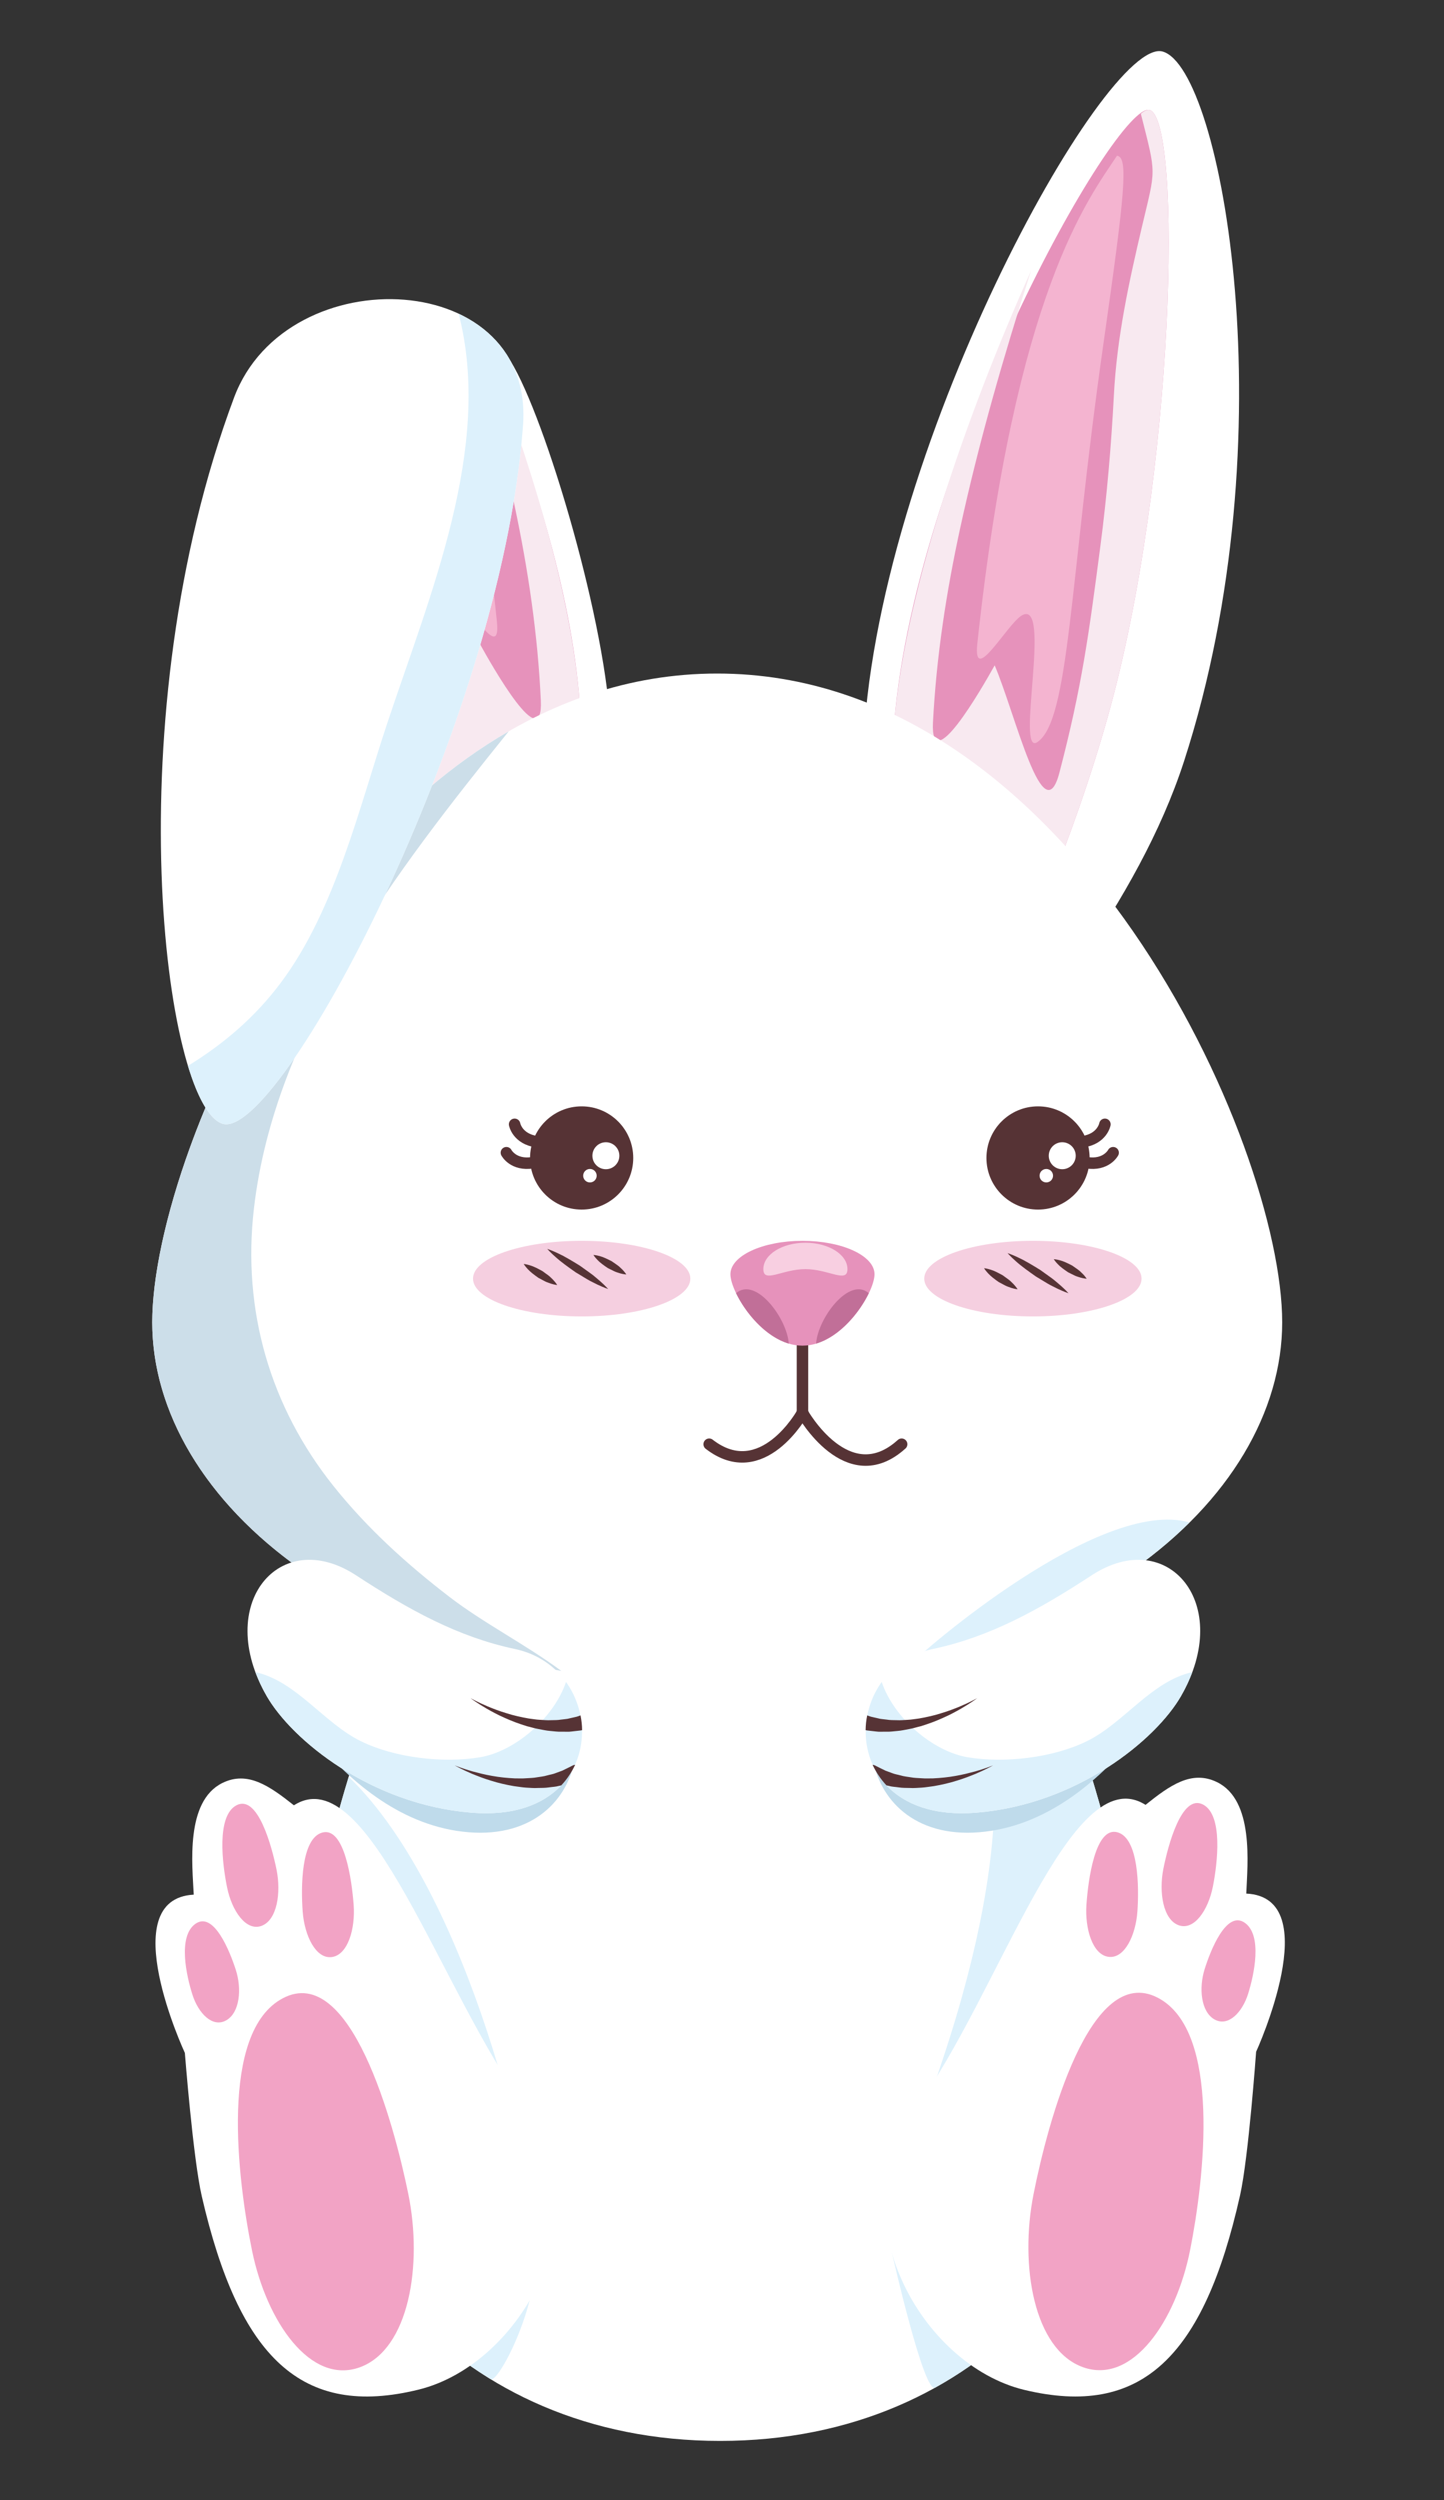 <?xml version="1.0" encoding="utf-8"?>
<!-- Generator: Adobe Illustrator 16.0.0, SVG Export Plug-In . SVG Version: 6.00 Build 0)  -->
<!DOCTYPE svg PUBLIC "-//W3C//DTD SVG 1.1//EN" "http://www.w3.org/Graphics/SVG/1.1/DTD/svg11.dtd">
<svg version="1.1" id="Capa_1" xmlns="http://www.w3.org/2000/svg" xmlns:xlink="http://www.w3.org/1999/xlink" x="0px" y="0px"
	 width="105.5px" height="182.565px" viewBox="0 0 105.5 182.565" enable-background="new 0 0 105.5 182.565" xml:space="preserve">
<rect x="0" y="0" width="105.5" height="182.565" fill="#333333" stroke="none"/>
<path fill="#FFFFFF" d="M86.514,55.566C83.112,66.07,75.185,75.072,69.962,82.725C65.55,89.19,62.155,93.951,59.919,93.32
	c-4.882-1.375,2.447-17.921,3.135-38.279C63.79,33.161,80.803,2.596,84.945,3.764C89.273,4.982,94.181,31.883,86.514,55.566z"/>
<path fill="#E692BB" d="M80.926,52.372C75.961,69.989,65.574,88.951,61.703,87.86c-3.87-1.091,2.454-16.032,3.564-34.184
	C66.46,34.165,81.579,7.35,83.988,8.029C86.397,8.709,85.889,34.757,80.926,52.372z"/>
<path fill="#F8E9F0" d="M83.988,8.029c-0.154-0.043-0.37,0.053-0.637,0.275c1.157,4.585,1.1,3.918,0.078,8.266
	c-0.957,4.072-1.827,8.067-2.046,12.259c-0.192,3.695-0.509,7.386-0.989,11.056c-0.848,6.476-1.342,10.212-2.991,16.534
	c-1.179,4.514-3.19-4.2-4.731-7.834c-0.952,1.706-4.718,8.26-4.508,4.167c0.247-4.808,0.978-9.548,2.002-14.252
	c1.384-6.345,3.189-12.571,5.167-18.744c-4.784,10.698-9.462,24.049-10.065,33.92c-1.11,18.152-7.435,33.092-3.564,34.184
	c3.871,1.091,14.258-17.871,19.223-35.488C85.889,34.757,86.397,8.709,83.988,8.029z"/>
<path fill="#F4B4D0" d="M71.405,46.994c-0.342,3.178,2.204-1.472,3.264-2.062c2.222-1.236-0.498,10.347,1.119,9.261
	c2.355-1.582,2.335-11.614,4.809-28.947c1.604-11.241,1.857-13.761,1.012-13.875C79.558,14.487,74.172,21.22,71.405,46.994z"/>
<path fill="#FFFFFF" d="M44.612,53.472c-0.216-7.648-4.735-22.964-7.322-27.124c-3.401-3.51-6.399-2.435-11.324-0.883
	c-3.688,1.161-6.216,3.923-9.062,6.335c0.314,7.284,1.442,15.086,3.788,22.465c3.343,10.522,11.679,19.169,16.858,26.852
	c4.377,6.489,7.747,11.269,9.985,10.65C52.427,90.418,45.187,73.833,44.612,53.472z"/>
<path fill="#E692BB" d="M42.404,52.094c-0.449-8.09-3.372-17.588-6.81-25.891c-2.871-1.468-6.224-1.811-9.629-0.738
	c-1.172,0.369-2.224,0.903-3.21,1.534c0.704,7.84,2.02,16.536,3.999,23.707c4.867,17.643,15.15,36.661,19.028,35.592
	C49.66,85.227,43.416,70.252,42.404,52.094z"/>
<path fill="#F8E9F0" d="M42.404,52.094c-0.415-7.464-3.147-16.928-6.498-25.737c-0.351-0.19-0.71-0.359-1.074-0.515
	c1.029,3.651,1.967,7.331,2.757,11.049c0.999,4.708,1.704,9.453,1.924,14.263c0.188,4.093-3.541-2.482-4.485-4.192
	c-1.561,3.626-3.619,12.329-4.772,7.809c-1.617-6.332-2.09-10.07-2.901-16.55c-0.461-3.673-0.757-7.364-0.931-11.063
	c-0.026-0.599-0.07-1.192-0.125-1.785c-0.111,0.032-0.221,0.056-0.332,0.091c-1.172,0.369-2.224,0.903-3.21,1.534
	c0.704,7.84,2.02,16.536,3.999,23.707c4.867,17.643,15.15,36.661,19.028,35.592C49.66,85.227,43.416,70.252,42.404,52.094z"/>
<path fill="#F4B4D0" d="M32.872,25.189c-1.729-0.42-3.564-0.464-5.438-0.091c2.174,16.414,2.17,25.907,4.447,27.455
	c1.611,1.095-1.046-10.502,1.169-9.252c1.058,0.595,3.577,5.258,3.253,2.079C35.43,36.8,34.2,30.245,32.872,25.189z"/>
<path fill="#FFFFFF" d="M21.954,149.18c0,14.304,11.372,29.063,30.661,29.063c19.288,0,30.661-14.759,30.661-29.063
	S71.903,96.996,52.615,96.996C33.326,96.996,21.954,134.876,21.954,149.18z"/>
<path fill="#DDF1FC" d="M39.159,164.399c-0.185-5.244-4.781-26.047-13.683-34.653c-2.308,7.566-3.522,14.76-3.522,19.434
	c0,9.451,4.969,19.093,13.901,24.551C36.378,174.051,39.305,168.56,39.159,164.399z"/>
<path fill="#DDF1FC" d="M72.391,126.447c-0.079-5.504-14.764-7.71-14.764-7.71s7.777-10.01,10.549-12.639
	c9.688,12.132,15.101,33.215,15.101,43.082c0,9.819-5.361,19.848-14.961,25.174c-0.822,0.457-3.144-9.821-3.144-9.821
	s-0.086-3.923,1.771-8.757C74.461,136.208,72.416,128.215,72.391,126.447z"/>
<path fill="#FFFFFF" d="M11.123,96.56c0,12.987,15.31,26.385,41.276,26.385c25.968,0,41.279-13.398,41.279-26.385
	c0-12.986-15.312-47.376-41.279-47.376C26.433,49.184,11.123,83.574,11.123,96.56z"/>
<path fill="#DDF1FC" d="M66.615,121.449c8.807-1.96,15.675-5.698,20.287-10.274C80.36,109.292,67.242,120.72,66.615,121.449z"/>
<path fill="none" stroke="#563335" stroke-width="0.839" stroke-linecap="round" stroke-miterlimit="10" d="M79.099,83.375
	c1.435-0.207,1.626-1.274,1.626-1.274"/>
<path fill="none" stroke="#563335" stroke-width="0.839" stroke-linecap="round" stroke-miterlimit="10" d="M79.394,84.905
	c1.432,0.229,1.933-0.731,1.933-0.731"/>
<ellipse fill="#F5CFE0" cx="42.498" cy="93.369" rx="7.939" ry="2.761"/>
<ellipse fill="#F5CFE0" cx="75.465" cy="93.369" rx="7.939" ry="2.761"/>
<line fill="none" stroke="#563335" stroke-width="0.839" stroke-linecap="round" stroke-miterlimit="10" x1="58.629" y1="98.264" x2="58.629" y2="103.162"/>
<g>
	<path fill="#E692BB" d="M63.894,93.049c0-1.348-2.357-2.44-5.265-2.44c-2.906,0-5.264,1.093-5.264,2.44
		c0,1.348,2.357,5.215,5.264,5.215C61.536,98.264,63.894,94.397,63.894,93.049z"/>
	<path fill="#C16F98" d="M53.777,94.433c0.674,1.395,2.109,3.159,3.85,3.68C57.514,96.288,55.217,93.191,53.777,94.433z"/>
	<path fill="#C16F98" d="M63.475,94.433c-0.674,1.395-2.108,3.159-3.849,3.68C59.74,96.288,62.036,93.191,63.475,94.433z"/>
	<path fill="#F8CFE1" d="M55.771,92.675c0,1.063,1.376,0,3.073,0c1.696,0,3.072,1.063,3.072,0c0-1.064-1.376-1.927-3.072-1.927
		C57.147,90.748,55.771,91.61,55.771,92.675z"/>
</g>
<path fill="none" stroke="#563335" stroke-width="0.839" stroke-linecap="round" stroke-miterlimit="10" d="M51.813,105.462
	c3.889,3.009,6.815-2.301,6.815-2.301s3.288,5.884,7.247,2.301"/>
<g>
	<circle fill="#563335" cx="75.839" cy="84.558" r="3.769"/>
	<circle fill="#FFFFFF" cx="77.608" cy="84.395" r="0.985"/>
	<circle fill="#FFFFFF" cx="76.444" cy="85.853" r="0.492"/>
</g>
<path fill="none" stroke="#563335" stroke-width="0.839" stroke-linecap="round" stroke-miterlimit="10" d="M39.225,83.375
	c-1.435-0.207-1.627-1.274-1.627-1.274"/>
<path fill="none" stroke="#563335" stroke-width="0.839" stroke-linecap="round" stroke-miterlimit="10" d="M38.931,84.905
	c-1.433,0.229-1.933-0.731-1.933-0.731"/>
<g>
	<circle fill="#563335" cx="42.496" cy="84.558" r="3.769"/>
	<circle fill="#FFFFFF" cx="44.266" cy="84.395" r="0.985"/>
	<circle fill="#FFFFFF" cx="43.101" cy="85.853" r="0.493"/>
</g>
<g>
	<path fill="#563335" d="M79.394,93.377c0,0-0.197-0.011-0.458-0.085c-0.125-0.046-0.283-0.079-0.431-0.153
		c-0.147-0.073-0.304-0.151-0.461-0.229c-0.29-0.195-0.577-0.397-0.762-0.599c-0.191-0.194-0.294-0.362-0.294-0.362
		s0.197,0.01,0.458,0.084c0.266,0.066,0.58,0.222,0.892,0.383c0.143,0.1,0.286,0.201,0.421,0.295
		c0.135,0.093,0.24,0.217,0.341,0.304C79.289,93.208,79.394,93.377,79.394,93.377z"/>
</g>
<g>
	<path fill="#563335" d="M78.065,94.436c0,0-0.329-0.106-0.785-0.323c-0.222-0.118-0.494-0.233-0.762-0.396
		c-0.267-0.162-0.552-0.333-0.838-0.506c-0.545-0.383-1.087-0.771-1.461-1.112c-0.379-0.332-0.606-0.593-0.606-0.593
		s0.329,0.105,0.784,0.323c0.46,0.209,1.032,0.553,1.599,0.903c0.271,0.194,0.543,0.388,0.797,0.57
		c0.255,0.181,0.469,0.385,0.664,0.542C77.837,94.176,78.065,94.436,78.065,94.436z"/>
</g>
<g>
	<path fill="#563335" d="M74.347,94.147c0,0-0.203-0.019-0.469-0.104c-0.128-0.052-0.29-0.092-0.439-0.173
		c-0.151-0.08-0.311-0.165-0.471-0.25c-0.297-0.209-0.588-0.425-0.776-0.636c-0.194-0.203-0.297-0.377-0.297-0.377
		s0.201,0.018,0.468,0.104c0.272,0.078,0.593,0.248,0.91,0.424c0.146,0.107,0.293,0.214,0.431,0.315
		c0.138,0.099,0.243,0.229,0.346,0.321C74.241,93.973,74.347,94.147,74.347,94.147z"/>
</g>
<g>
	<path fill="#563335" d="M45.76,93.067c0,0-0.196-0.011-0.458-0.085c-0.124-0.046-0.283-0.079-0.43-0.153
		c-0.146-0.073-0.305-0.151-0.461-0.229c-0.291-0.195-0.577-0.397-0.763-0.599c-0.189-0.194-0.294-0.362-0.294-0.362
		s0.197,0.01,0.458,0.084c0.266,0.066,0.58,0.222,0.892,0.383c0.143,0.1,0.287,0.201,0.423,0.295
		c0.135,0.093,0.238,0.217,0.34,0.304C45.657,92.898,45.76,93.067,45.76,93.067z"/>
</g>
<g>
	<path fill="#563335" d="M44.432,94.127c0,0-0.329-0.106-0.785-0.323c-0.222-0.118-0.494-0.233-0.76-0.396
		c-0.268-0.162-0.554-0.333-0.838-0.506c-0.547-0.383-1.088-0.772-1.461-1.112c-0.38-0.332-0.607-0.593-0.607-0.593
		s0.329,0.105,0.785,0.323c0.46,0.209,1.031,0.553,1.599,0.903c0.271,0.194,0.541,0.388,0.795,0.57
		c0.255,0.181,0.469,0.386,0.664,0.543C44.203,93.868,44.432,94.127,44.432,94.127z"/>
</g>
<g>
	<path fill="#563335" d="M40.713,93.837c0,0-0.201-0.019-0.469-0.104c-0.128-0.052-0.29-0.092-0.439-0.172
		c-0.15-0.081-0.311-0.165-0.471-0.251c-0.297-0.209-0.588-0.425-0.776-0.635c-0.192-0.203-0.297-0.377-0.297-0.377
		s0.202,0.018,0.469,0.104c0.271,0.078,0.593,0.247,0.909,0.423c0.147,0.108,0.293,0.215,0.431,0.315
		c0.138,0.1,0.244,0.229,0.346,0.321C40.607,93.664,40.713,93.837,40.713,93.837z"/>
</g>
<path fill="#CCDEE9" d="M32.833,116.606c-3.115-2.393-5.987-4.993-8.448-8.067c-4.668-5.83-6.687-12.874-5.835-20.267
	c1.516-13.179,10.359-24.616,18.615-34.865c-16.61,9.589-26.042,32.961-26.042,43.153c0,10.955,10.893,22.202,29.887,25.454
	C38.388,120.073,35.339,118.531,32.833,116.606z"/>
<path fill="#BFDBEB" d="M18.662,120.198c0,0,5.37,12.022,14.667,13.49c9.996,1.578,11.47-10.299,4.269-12.433
	c-7.199-2.133-12.503-4.645-12.503-4.645L18.662,120.198z"/>
<g>
	<path fill="#FFFFFF" d="M42.412,125.263c0.074,0.355,0.113,0.716,0.117,1.075c0.018,0.867-0.152,1.734-0.51,2.532
		c-0.25,0.538-0.583,1.048-1.011,1.503c-1.304,1.38-3.46,2.25-6.572,1.993c-7.362-0.6-13.099-5.31-14.942-8.497
		c-3.905-6.756,0.959-12.467,6.512-8.84c3.857,2.52,7.455,4.509,11.61,5.385C40.315,120.986,41.977,123.026,42.412,125.263z"/>
	<path fill="#DDF1FC" d="M35.076,128.32c-2.705,0.451-6.258,0.041-8.738-1.186c-2.704-1.338-4.677-4.357-7.676-5.032
		c0.214,0.578,0.487,1.167,0.834,1.766c1.843,3.188,7.579,7.897,14.94,8.5c7.799,0.64,9.607-5.807,6.917-9.546
		C40.453,125.49,37.586,127.899,35.076,128.32z"/>
	<path fill="#563335" d="M42.02,128.87c-0.25,0.538-0.583,1.048-1.011,1.503l-0.169,0.037c-0.236,0.071-0.477,0.071-0.738,0.112
		c-0.256,0.04-0.528,0.036-0.814,0.041c-0.278,0.021-0.568-0.014-0.859-0.025c-0.291-0.017-0.581-0.076-0.877-0.109
		c-0.581-0.1-1.151-0.23-1.672-0.397c-0.521-0.154-0.993-0.342-1.396-0.506c-0.688-0.292-1.151-0.547-1.267-0.615
		c0.109,0.045,0.608,0.246,1.33,0.449c0.413,0.108,0.894,0.235,1.42,0.324c0.521,0.095,1.086,0.151,1.646,0.179
		c0.275-0.003,0.557,0.016,0.827-0.009c0.271-0.019,0.543-0.021,0.796-0.071c0.257-0.04,0.502-0.065,0.723-0.132
		c0.222-0.063,0.45-0.095,0.627-0.17c0.179-0.069,0.344-0.124,0.489-0.18c0.149-0.069,0.293-0.143,0.403-0.196
		c0.228-0.115,0.354-0.179,0.354-0.179C41.89,128.893,41.956,128.877,42.02,128.87z"/>
	<path fill="#563335" d="M42.412,125.263c0.074,0.355,0.113,0.716,0.117,1.075c-0.037,0.015-0.078,0.018-0.123,0.027
		c-0.189,0.02-0.407,0.045-0.647,0.075c-0.239,0.036-0.481,0.007-0.745,0.014c-0.262,0.011-0.529-0.028-0.813-0.054
		c-0.28-0.02-0.56-0.087-0.848-0.14c-0.294-0.046-0.573-0.143-0.859-0.208c-0.563-0.173-1.111-0.375-1.61-0.604
		c-0.502-0.217-0.944-0.459-1.321-0.675c-0.662-0.382-1.092-0.697-1.185-0.77c0.107,0.058,0.571,0.319,1.266,0.61
		c0.396,0.164,0.859,0.343,1.369,0.494c0.508,0.163,1.06,0.286,1.608,0.381c0.278,0.033,0.557,0.088,0.828,0.098
		c0.275,0.015,0.54,0.044,0.795,0.028c0.258-0.005,0.505-0.001,0.737-0.042c0.228-0.034,0.456-0.038,0.638-0.095l0.51-0.115
		C42.229,125.335,42.326,125.295,42.412,125.263z"/>
</g>
<path fill="#BFDBEB" d="M87.11,120.198c0,0-5.37,12.022-14.667,13.49c-9.995,1.578-11.47-10.299-4.269-12.433
	c7.2-2.133,12.502-4.645,12.502-4.645L87.11,120.198z"/>
<g>
	<path fill="#FFFFFF" d="M63.359,125.263c-0.073,0.355-0.112,0.716-0.116,1.075c-0.018,0.867,0.153,1.734,0.509,2.532
		c0.252,0.538,0.584,1.048,1.012,1.503c1.304,1.38,3.462,2.25,6.572,1.993c7.362-0.6,13.099-5.31,14.94-8.497
		c3.905-6.756-0.957-12.467-6.51-8.84c-3.857,2.52-7.455,4.509-11.61,5.385C65.458,120.986,63.795,123.026,63.359,125.263z"/>
	<path fill="#DDF1FC" d="M70.697,128.32c2.705,0.451,6.257,0.041,8.738-1.186c2.703-1.338,4.675-4.357,7.675-5.032
		c-0.214,0.578-0.487,1.167-0.834,1.766c-1.843,3.188-7.579,7.897-14.94,8.5c-7.8,0.64-9.608-5.807-6.917-9.546
		C65.318,125.49,68.187,127.899,70.697,128.32z"/>
	<path fill="#563335" d="M63.752,128.87c0.252,0.538,0.584,1.048,1.012,1.503l0.169,0.037c0.236,0.071,0.479,0.071,0.739,0.112
		c0.255,0.04,0.526,0.036,0.813,0.041c0.278,0.021,0.568-0.014,0.858-0.025c0.293-0.017,0.582-0.076,0.878-0.109
		c0.581-0.1,1.152-0.23,1.672-0.397c0.521-0.154,0.993-0.342,1.396-0.506c0.688-0.292,1.152-0.547,1.267-0.615
		c-0.109,0.045-0.607,0.246-1.329,0.449c-0.413,0.108-0.895,0.235-1.42,0.324c-0.521,0.095-1.088,0.151-1.646,0.179
		c-0.275-0.003-0.556,0.016-0.827-0.009c-0.272-0.019-0.543-0.021-0.796-0.071c-0.256-0.04-0.503-0.065-0.723-0.132
		c-0.222-0.063-0.449-0.095-0.627-0.17c-0.179-0.069-0.344-0.124-0.489-0.18c-0.149-0.069-0.291-0.143-0.403-0.196
		c-0.228-0.115-0.354-0.179-0.354-0.179C63.883,128.893,63.816,128.877,63.752,128.87z"/>
	<path fill="#563335" d="M63.359,125.263c-0.073,0.355-0.112,0.716-0.116,1.075c0.037,0.015,0.079,0.018,0.123,0.027
		c0.189,0.02,0.407,0.045,0.648,0.075c0.239,0.036,0.48,0.007,0.744,0.014c0.262,0.011,0.529-0.028,0.812-0.054
		c0.28-0.02,0.561-0.087,0.85-0.14c0.291-0.046,0.572-0.143,0.856-0.208c0.564-0.173,1.115-0.375,1.612-0.604
		c0.502-0.217,0.943-0.459,1.321-0.675c0.662-0.382,1.093-0.697,1.185-0.77c-0.107,0.058-0.57,0.319-1.266,0.61
		c-0.396,0.164-0.859,0.343-1.37,0.494c-0.507,0.163-1.057,0.286-1.607,0.381c-0.278,0.033-0.555,0.088-0.827,0.098
		c-0.274,0.015-0.54,0.044-0.796,0.028c-0.258-0.005-0.505-0.001-0.737-0.042c-0.229-0.034-0.457-0.038-0.638-0.095l-0.509-0.115
		C63.544,125.335,63.447,125.295,63.359,125.263z"/>
</g>
<path fill="#FFFFFF" d="M14.743,160.379c2.723,11.818,7.319,16.22,15.852,14.115c7.496-1.85,13.608-12.778,7.829-20.577
	c-6.187-8.352-11.497-25.584-16.95-22.088c-1.777-1.405-3.377-2.542-5.227-1.63c-2.723,1.344-2.193,6.006-2.092,8.154
	c-5.884,0.313-0.648,11.558-0.648,11.558S14.107,157.623,14.743,160.379z"/>
<path fill="#F2A3C5" d="M18.415,164.348c1.067,5.213,4.284,9.823,7.876,8.518c3.59-1.307,4.605-7.457,3.537-12.671
	c-1.066-5.215-4.23-16.866-9.156-14.281C16.012,148.36,17.347,159.133,18.415,164.348z"/>
<path fill="#F2A3C5" d="M16.592,137.829c0.349,1.704,1.379,3.216,2.514,2.804c1.137-0.415,1.445-2.415,1.096-4.118
	c-0.347-1.703-1.373-5.511-2.93-4.686C15.799,132.611,16.244,136.126,16.592,137.829z"/>
<path fill="#F2A3C5" d="M22.114,139.586c0.131,1.757,0.957,3.478,2.128,3.324c1.171-0.155,1.727-2.059,1.596-3.816
	c-0.13-1.757-0.664-5.74-2.303-5.272C21.986,134.263,21.984,137.83,22.114,139.586z"/>
<path fill="#F2A3C5" d="M14.061,145.662c0.434,1.361,1.47,2.434,2.469,1.868c0.998-0.566,1.139-2.304,0.704-3.666
	c-0.434-1.362-1.627-4.358-2.977-3.367C12.98,141.437,13.626,144.301,14.061,145.662z"/>
<path fill="#FFFFFF" d="M90.601,160.305c-2.651,11.835-7.222,16.264-15.765,14.211c-7.509-1.804-13.686-12.694-7.956-20.529
	c6.136-8.389,11.34-25.653,16.814-22.19c1.769-1.417,3.363-2.564,5.218-1.663c2.73,1.329,2.229,5.993,2.142,8.141
	c5.886,0.277,0.719,11.553,0.719,11.553S91.219,157.545,90.601,160.305z"/>
<path fill="#F2A3C5" d="M86.953,164.296c-1.036,5.221-4.227,9.85-7.824,8.566c-3.598-1.285-4.651-7.428-3.615-12.649
	c1.034-5.221,4.129-16.891,9.068-14.336C89.257,148.295,87.987,159.075,86.953,164.296z"/>
<path fill="#F2A3C5" d="M88.613,137.768c-0.339,1.705-1.358,3.225-2.497,2.819c-1.138-0.406-1.459-2.405-1.121-4.11
	s1.341-5.519,2.901-4.703C89.373,132.544,88.951,136.063,88.613,137.768z"/>
<path fill="#F2A3C5" d="M83.102,139.558c-0.121,1.757-0.935,3.483-2.106,3.336c-1.173-0.148-1.739-2.048-1.62-3.806
	c0.12-1.758,0.631-5.745,2.271-5.287C83.197,134.236,83.222,137.8,83.102,139.558z"/>
<path fill="#F2A3C5" d="M91.192,145.584c-0.425,1.365-1.455,2.442-2.456,1.883c-1.002-0.56-1.154-2.296-0.728-3.661
	c0.425-1.364,1.6-4.368,2.956-3.385C92.247,141.353,91.619,144.22,91.192,145.584z"/>
<path fill="#FFFFFF" d="M17.104,29.024c3.871-10.341,22.274-9.471,21.083,2.345C36.467,53.196,20.333,83.41,16.245,82.056
	C11.977,80.644,8.38,52.337,17.104,29.024z"/>
<path fill="#DDF1FC" d="M33.512,22.916c2.513,9.745-2.104,20.522-5.233,29.939c-2.049,6.167-3.79,13.578-7.733,18.866
	c-1.905,2.559-4.217,4.518-6.813,6.111c0.732,2.413,1.608,3.925,2.513,4.224c4.088,1.354,20.222-28.86,21.942-50.687
	C38.613,27.147,36.532,24.331,33.512,22.916z"/>
</svg>
